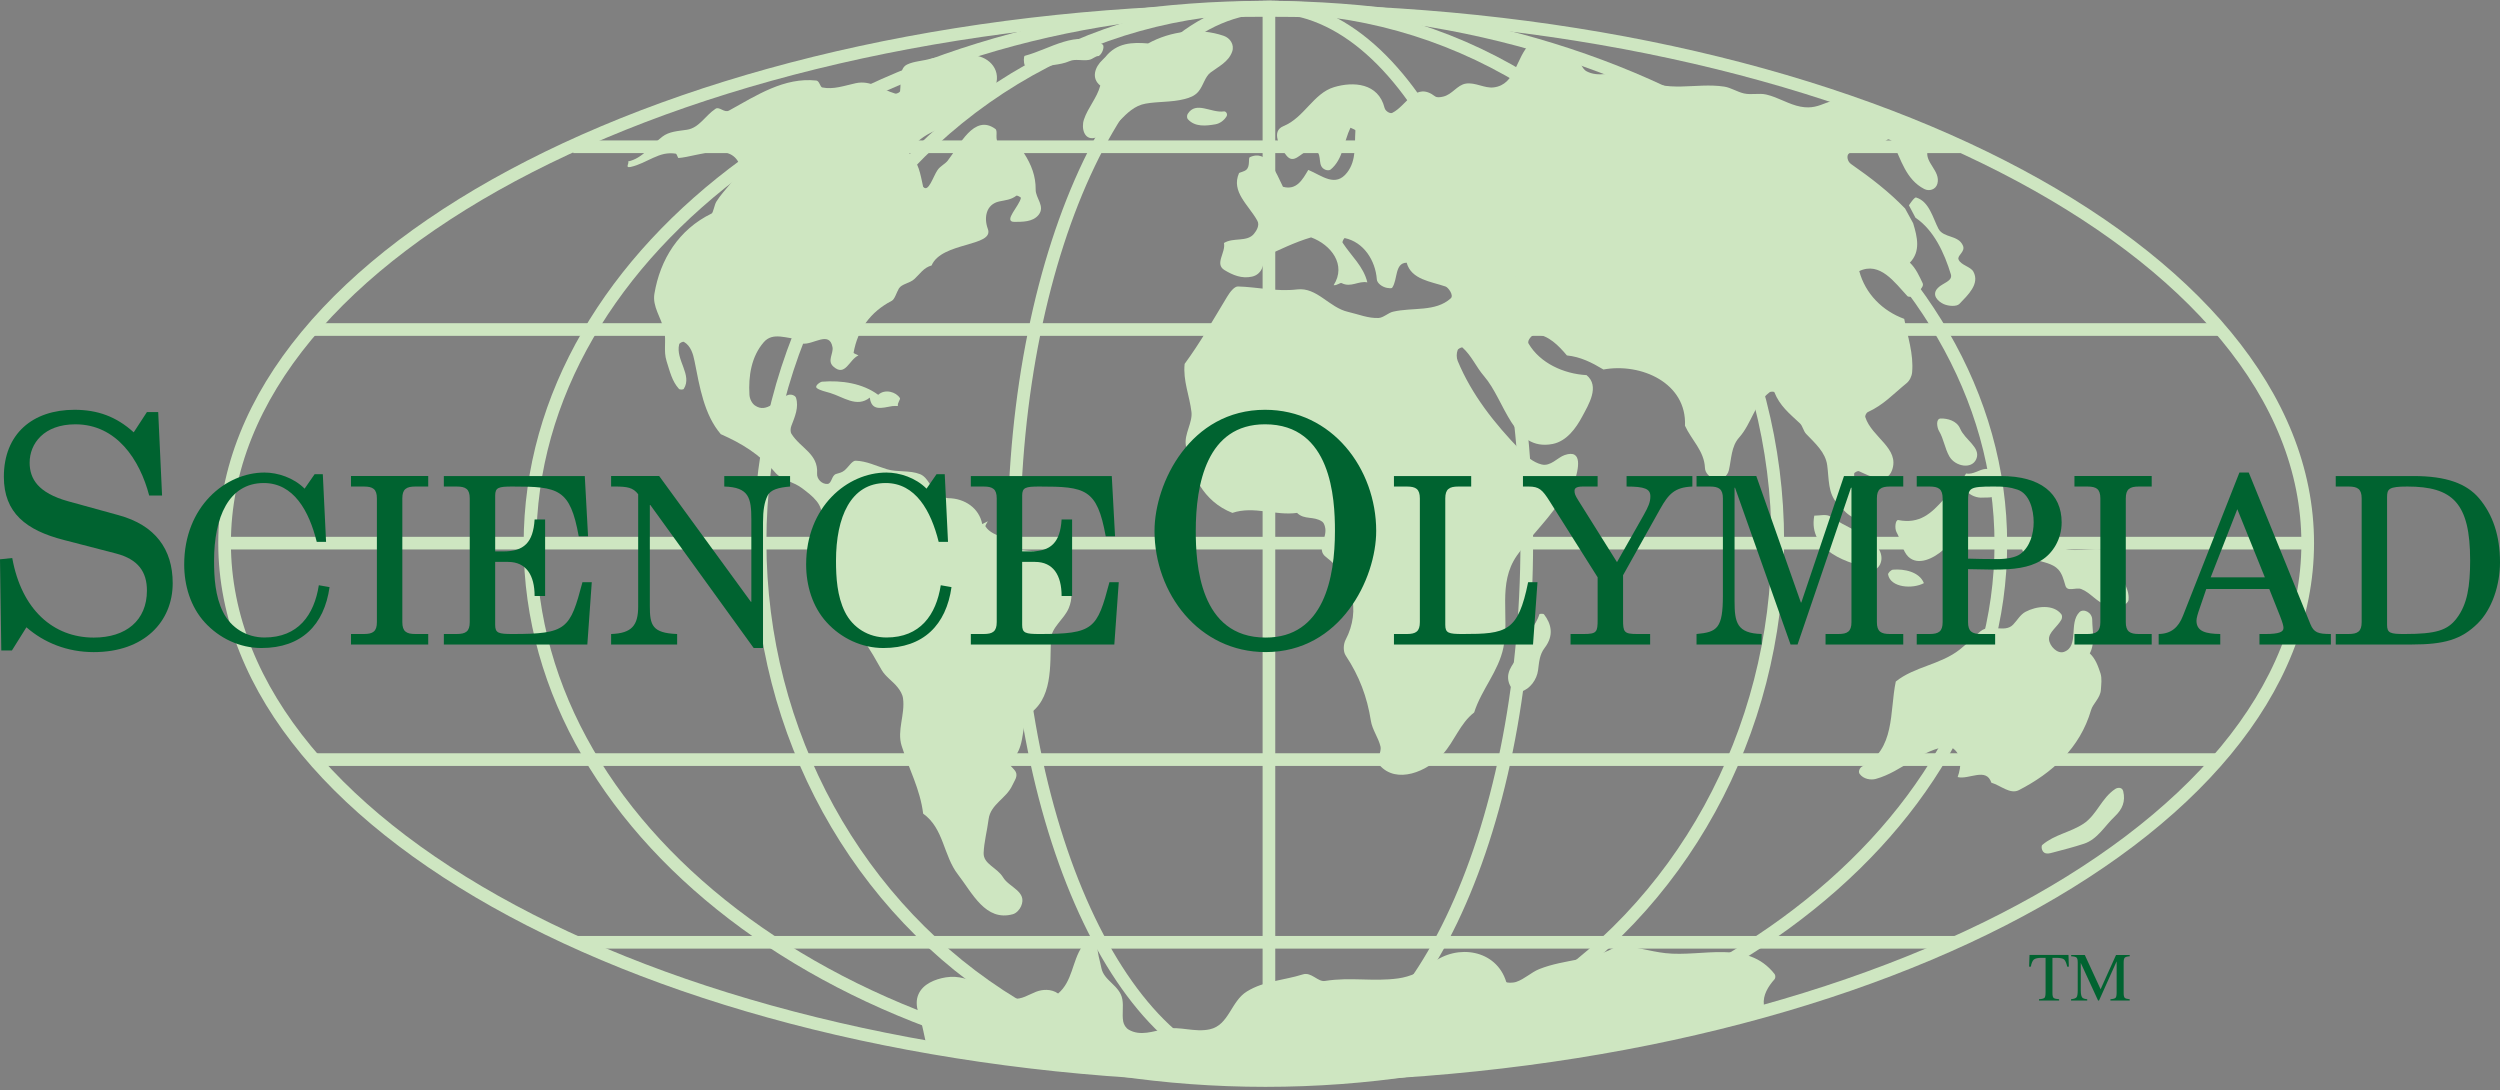 <?xml version="1.0" encoding="utf-8"?>
<!-- Generator: Adobe Illustrator 16.0.0, SVG Export Plug-In . SVG Version: 6.00 Build 0)  -->
<!DOCTYPE svg PUBLIC "-//W3C//DTD SVG 1.1//EN" "http://www.w3.org/Graphics/SVG/1.1/DTD/svg11.dtd">
<svg version="1.1" id="Layer_1" xmlns="http://www.w3.org/2000/svg" xmlns:xlink="http://www.w3.org/1999/xlink" x="0px" y="0px"
	 width="358.021px" height="156.137px" viewBox="0 0 358.021 156.137" enable-background="new 0 0 358.021 156.137"
	 xml:space="preserve">
<rect x="0" y="0" width="358.021" height="156.137" fill="#808080" stroke="none"/>
<g id="Layer_1_1_">
	<path fill="#FFFFFF" d="M203.433,51.538"/>
</g>
<g id="_x32_0th_Layer_1">
	<path display="none" fill="#FFFFFF" d="M32.163,77.784c0,42.133,66.781,76.284,149.156,76.284
		c82.379,0,149.164-34.151,149.164-76.284c0-42.133-66.785-76.289-149.164-76.289C98.944,1.495,32.163,35.651,32.163,77.784z"/>
	<g>
		<path fill="#CEE6C1" d="M273.374,29.405c0.074-0.121,0.781-1.199,1.031-1.121c1.883,0.566,2.402,2.957,3.195,4.469
			c0.723,1.371,2.891,0.867,3.525,2.461c0.332,0.853-0.879,1.388-0.646,1.945c0.336,0.828,1.729,1.012,2.129,1.75
			c0.949,1.758-0.814,3.367-2.004,4.609c-0.387,0.414-1.547,0.336-2.227,0.039c-0.809-0.355-1.844-1.306-0.859-2.32
			c0.695-0.723,2.164-0.969,1.859-1.961c-0.922-3.017-2.406-6.305-5.07-8.103L273.374,29.405z"/>
		<path fill="#CEE6C1" d="M273.976,31.963c0.617,2.009,1.09,4.056-0.469,5.652c0.863,0.805,1.355,1.941,1.82,2.91
			c0.305,0.621-0.746,1.348-1.453,1.875c-0.176,0.133-0.594,0.141-0.723,0c-1.811-1.938-3.918-4.992-6.891-3.578
			c0.879,3.266,3.326,5.703,6.439,6.844c0.496,2.539,1.365,5.027,1.133,7.642c-0.047,0.563-0.344,1.194-0.779,1.555
			c-1.945,1.586-3.303,3.117-5.557,4.147c-0.219,0.099-0.432,0.517-0.367,0.728c0.928,2.91,4.975,4.453,3.82,7.617
			c-0.789,2.147-3.135,0.844-4.729,0.125c-0.172-0.078-0.672,0.184-0.684,0.336c-0.156,2.219,2.098,3.75,1.527,6.031
			c-1.57,1.18-2.965-0.734-3.914-1.72c-1.396-1.44-1.207-3.547-1.478-5.504c-0.25-1.848-1.702-3.113-3.022-4.492
			c-0.402-0.422-0.478-1.129-0.898-1.516c-1.496-1.396-2.879-2.504-3.648-4.449c-0.039-0.094-0.52-0.117-0.693,0.017
			c-2.188,1.707-2.543,4.434-4.357,6.483c-1.135,1.273-1.082,3.023-1.471,4.703c-0.203,0.898-1.236,1.641-2.229,1.172
			c-0.572-0.272-1.164-0.819-1.189-1.539c-0.104-2.438-1.939-4-2.861-6.035c0.279-6.125-6.281-9.034-11.678-8.051
			c-1.672-1-3.271-1.813-5.232-2.016c-1.211-1.441-2.629-2.871-4.441-3.039c-0.43-0.047-1.316,0.875-1.047,1.344
			c1.633,2.789,5.023,4.336,8.305,4.517c1.945,1.594,0.281,4.233-0.617,5.922c-0.891,1.676-2.242,3.547-4.25,3.938
			c-5.688,1.109-6.789-6.215-9.805-9.703c-1.148-1.323-1.773-2.922-3.102-4.112c-0.086-0.074-0.594,0.145-0.682,0.354
			c-0.184,0.469-0.188,1.098,0,1.563c2.023,4.871,5.281,8.961,8.949,12.758c0.813,0.84,1.832,1.772,3.082,2.078
			c1.279,0.305,2.263-0.992,3.268-1.345c2.701-0.944,1.965,2.109,1.434,3.806c-0.203,0.651-1.078,1.03-1.434,1.68
			c-1.855,3.406-4.563,5.664-6.813,8.891c-2.828,4.063-1.027,8.712-1.938,13.173c-0.699,3.426-3.145,6.017-4.189,9.305
			c-2.039,1.587-2.777,4.063-4.496,5.984c-2.207,2.469-6.617,4.348-9.063,1.551c-0.599-0.676,0.353-1.806,0.141-2.672
			c-0.305-1.272-1.168-2.375-1.375-3.673c-0.53-3.401-1.655-6.401-3.594-9.327c-0.396-0.586-0.358-1.629-0.022-2.271
			c2.219-4.211,1.008-8.957-2.828-11.867c-1.438-1.086,0.281-2.754-0.121-4.289c-0.073-0.293-0.185-0.608-0.409-0.766
			c-1.228-0.84-2.556-0.211-3.595-1.25c-3.108,0.438-6.211-1.039-9.262,0c-4.172-1.633-6.023-5.555-6.668-9.691
			c-0.25-1.604,0.992-3.245,0.805-4.776c-0.273-2.32-1.227-4.461-0.977-6.871c2.266-3.09,4.047-6.246,6.094-9.629
			c0.391-0.648,1.023-1.474,1.547-1.457c2.801,0.074,5.508,0.776,8.483,0.422c2.836-0.332,4.556,2.59,7.271,3.215
			c1.488,0.34,2.888,0.945,4.375,0.875c0.677-0.027,1.401-0.742,2.063-0.897c2.863-0.664,6.094,0.069,8.285-1.923
			c0.461-0.422-0.359-1.551-0.746-1.684c-2.066-0.715-4.926-0.98-5.574-3.414c-1.734,0.035-1.262,2.402-2.07,3.578
			c-0.094,0.133-0.473,0.078-0.742,0.031c-0.734-0.129-1.426-0.699-1.461-1.207c-0.203-2.746-1.891-5.349-4.598-5.927
			c-0.082-0.016-0.395,0.523-0.309,0.66c1.271,1.949,2.99,3.375,3.547,5.685c-1.254-0.263-2.354,0.789-3.682,0.104
			c-0.211-0.104-0.68,0.375-1.146,0.297c1.875-2.926-0.379-5.805-3.229-6.844c-2.379,0.695-4.582,1.82-6.84,2.816
			c0.189,1.151-0.279,2.504-1.613,2.801c-1.48,0.336-2.773-0.229-3.938-0.93c-1.473-0.888,0.203-2.517-0.086-3.884
			c1.355-0.84,3.305-0.094,4.297-1.315c0.332-0.41,0.865-1.199,0.482-1.879c-1.25-2.258-3.792-4.142-2.625-6.806
			c0.047-0.108,0.719-0.198,1.047-0.487c0.602-0.539,0.227-1.668,0.512-1.802c2.534-1.184,3.746,2.242,4.737,4.238
			c1.953,0.543,2.806-1.026,3.625-2.418c1.961,0.81,3.888,2.57,5.578,0.359c1.336-1.734,1.03-3.938,1.172-6
			c0.009-0.117-0.44-0.263-0.711-0.398c-0.97,1.996-1.039,4.521-2.853,6c-0.172,0.133-0.53,0.109-0.758,0.008
			c-1.188-0.512-0.384-1.952-1.281-2.715c-0.241-0.207-0.758-0.147-1.133-0.03c-1.147,0.362-2.095,2.047-3.156,0.702
			c-0.938-1.19-2.241-3.448-0.414-4.194c2.978-1.215,4.293-4.695,7.242-5.582c2.742-0.828,6.353-0.617,7.242,2.979
			c0.125,0.478,0.801,0.855,1.094,0.707c2.147-1.074,3.289-4.547,6.142-2.367c0.267,0.203,0.758,0.125,1.151,0.035
			c1.315-0.305,2.004-1.664,3.246-1.862c1.349-0.216,2.681,0.702,3.987,0.543c3.216-0.392,3.164-4.363,5.255-6.293
			c2.43-0.488,3.991,1.655,6.405,2.163c0.759,0.156,0.853,1.406,1.656,1.828c1.69,0.892,3.563,0.103,5.211,0.203
			c0.733,0.047,1.655,0.138,2.43,0.625c3.828,2.398,7.953,0.738,12.048,1.359c0.961,0.141,1.854,0.758,2.858,0.983
			c1.06,0.234,2.133-0.086,3.185,0.156c1.737,0.41,3.198,1.406,4.887,1.73c3.238,0.633,4.063-1.793,7.177-0.642
			c3.823,1.418,10.004,3.396,13.418,5.371c-0.797,0.681-2.117,0.563-2.379,1.547c-0.466,1.746,1.901,2.931,1.391,4.773
			c-0.229,0.828-1.163,1.121-1.887,0.742c-2.599-1.345-3.319-4.181-4.526-6.73c-0.103-0.215-0.574-0.44-0.695-0.354
			c-1.84,1.305-4.082,0.688-5.598,2.043c-0.306,0.272-0.195,1.094,0.34,1.469c2.879,2.008,5.383,3.934,7.737,6.363L273.976,31.963z"
			/>
		<path fill="#CEE6C1" d="M268.741,78.217c0.93,1.01,0.961,2.514-0.063,3.277c-4.049-0.695-9.781-2.609-8.859-7.647
			c0.805,0,1.75-0.267,2.32,0.133C264.44,75.581,266.87,76.19,268.741,78.217z"/>
		<path fill="#CEE6C1" d="M275.519,83.51c-1.607,0.871-4.766,0.668-5.129-1.227c-0.039-0.219,0.418-0.68,0.707-0.703
			C272.702,81.452,274.862,81.877,275.519,83.51z"/>
		<path fill="#CEE6C1" d="M278.351,78.698c-1.473,1.315-3.693,2.366-5.078,1.016c-0.813-0.789-1.016-2.328-1.676-3.508
			c-0.297-0.539-0.168-1.805,0.258-1.727c3.074,0.594,4.725-0.961,6.535-3c0.117-0.142,0.59-0.138,0.695,0
			C280.64,73.561,280.468,76.807,278.351,78.698z"/>
		<path fill="#CEE6C1" d="M283.96,71.26c-1.656,0.16-3.805-1.504-2.398-3.452c1.047,0.202,1.906-0.609,2.82-0.656
			c1.938-0.105,1.871,1.897,1.504,3.453C285.687,71.427,284.562,71.206,283.96,71.26z"/>
		<path fill="#CEE6C1" d="M280.71,61.385c0.695,1.642,3.004,2.695,2.313,4.349c-0.641,1.526-3.021,1.069-3.848-0.355
			c-0.684-1.194-0.785-2.469-1.508-3.688c-0.262-0.449-0.492-1.738,0.27-1.758C278.882,59.917,280.218,60.229,280.71,61.385z"/>
		<path fill="#CEE6C1" d="M221.202,92.792c-0.738,0.961-0.785,2.031-0.938,3.185c-0.178,1.371-1.168,2.685-2.371,3.043
			c-1.271,0.371-2.188-1.272-1.855-2.603c0.359-1.461,1.742-2.344,2.094-4.012c0.344-1.63,1.82-2.712,2.32-4.445
			c0.023-0.065,0.555-0.112,0.664,0.021C222.155,89.331,222.585,90.986,221.202,92.792z"/>
		<path fill="#CEE6C1" d="M174.054,17.802c-1.367,0.238-2.945,0.41-3.961-0.754c-0.133-0.159-0.129-0.543,0-0.741
			c1.191-1.892,3.344-0.086,5.199-0.353c0.254-0.035,0.57,0.363,0.359,0.711C175.288,17.26,174.687,17.69,174.054,17.802z"/>
		<path fill="#CEE6C1" d="M157.366,8.018c-0.539,0-0.828,0.448-1.418,0.559c-0.938,0.168-1.965-0.176-2.762,0.172
			c-1.5,0.652-2.973,0.48-4.5,1.017c-0.621,0.215-1.539,0.305-1.906-0.371c-0.234-0.418-0.172-1.355-0.035-1.398
			c3.746-1,7.355-3.789,11.145-1.633c0.273,0.156,0.113,1.004-0.32,1.469L157.366,8.018z"/>
		<path fill="#CEE6C1" d="M158.296,8.167c1.633-2.055,3.848-2.133,6.117-1.944c3.23-1.771,7.285-2.306,10.824-1.095
			c0.898,0.306,1.582,1.242,1.215,2.281c-0.523,1.453-1.922,2.102-3.082,2.969c-0.809,0.603-1.004,1.797-1.707,2.685
			c-0.543,0.68-1.301,0.938-2.039,1.125c-1.859,0.477-3.711,0.323-5.582,0.655c-3.113,0.563-4.223,4.23-7.313,4.91
			c-1.465,0.32-1.91-1.405-1.5-2.641c0.574-1.711,1.863-3.078,2.34-4.855c-1.324-1.051-0.789-2.659,0.336-3.698L158.296,8.167z"/>
		<path fill="#CEE6C1" d="M148.315,27.151c-0.012,1.25,1.41,2.397,0.41,3.633c-0.844,1.039-2.367,0.98-3.484,0.992
			c-1.633-0.031,0.777-2.332,0.961-3.435c0.012-0.09-0.547-0.395-0.652-0.313c-0.773,0.594-1.602,0.637-2.449,0.82
			c-1.898,0.414-2.227,2.332-1.633,3.938c0.953,2.555-6.625,1.84-8.055,5.23c-1.156,0.323-1.637,1.188-2.473,1.952
			c-0.652,0.603-1.816,0.685-2.215,1.355c-0.344,0.582-0.586,1.535-1.031,1.766c-3.078,1.591-4.875,4.168-5.453,7.427
			c-0.016,0.086,0.441,0.25,0.703,0.383c-1.336,0.565-1.875,3.141-3.602,1.594c-0.922-0.824,0.047-1.867-0.121-2.781
			c-0.441-2.401-2.773-0.285-4.309-0.508c-0.18-0.022-0.281-0.625-0.422-0.633c-1.852-0.059-3.789-1.078-5.105,0.426
			c-1.793,2.063-2.215,4.849-2.059,7.535c0.031,0.555,0.328,1.211,0.781,1.531c1.766,1.227,3.07-0.961,4.781-1.508
			c0.461-0.142,1.008,0.102,1.109,0.413c0.422,1.345-0.148,2.681-0.664,4.013c-0.141,0.354-0.172,0.852,0.016,1.151
			c1.297,2.07,3.859,2.845,3.664,5.681c-0.059,0.809,0.719,1.555,1.492,1.492c0.633-0.056,0.57-1.234,1.242-1.431
			c0.422-0.121,0.832-0.211,1.172-0.492c0.602-0.491,1.102-1.422,1.617-1.405c1.609,0.059,2.898,0.741,4.492,1.227
			c1.484,0.449,3.246,0.105,4.734,0.703c1.148,0.461,1.438,1.914,2.477,2.688c0.492,0.366,1.047,0.741,1.59,0.75
			c2.316,0.03,4.395,1.413,4.832,3.706c0.27-0.133,0.539-0.27,0.805-0.401c-0.137,0.27-0.414,0.625-0.328,0.758
			c1.129,1.719,3.867,1.305,4.754,3.271c1.77,0.439,3.84-0.074,5.141,1.297c1.824,1.93,3.09,4.559,2.016,7.121
			c-0.688,1.633-2.492,2.729-2.551,4.469c-0.129,3.723,0.305,8.68-3.398,10.863c-0.891,2.236-0.32,4.779-2.328,6.543
			c-0.578,0.504,0.371,0.979,0.672,1.533c0.375,0.686-0.207,1.363-0.461,1.941c-0.852,1.91-3.137,2.715-3.41,4.891
			c-0.211,1.66-0.652,3.26-0.707,4.824c-0.051,1.598,1.93,2.063,2.797,3.504c0.855,1.422,3.477,1.992,2.57,4.109
			c-0.211,0.492-0.684,1.008-1.172,1.145c-3.914,1.1-5.813-3.025-7.863-5.668c-2.121-2.732-2.012-6.602-4.996-8.732
			c-0.418-3.471-2.031-6.379-3.078-9.703c-0.699-2.211,0.512-4.479,0.199-6.793c-0.074-0.574-0.395-1.117-0.773-1.59
			c-0.73-0.914-1.73-1.518-2.293-2.492c-1.617-2.807-3.109-5.828-6.129-7.195c-0.75-2.926-2.551-4.979-4.426-7.25
			c-0.305-2.594,1.219-4.809,1.871-7.281c0.496-1.914-1.309-3.241-2.73-4.315c-1.223-0.922-2.898-1.142-3.82-2.219
			c-2.258-2.642-4.781-4.168-7.801-5.505c-2.395-2.805-3.027-6.78-3.754-10.438c-0.203-1.039-0.539-2.203-1.52-2.773
			c-0.152-0.086-0.645,0.152-0.684,0.349c-0.551,2.207,1.93,4.391,0.656,6.379c-0.078,0.125-0.563,0.133-0.688,0
			c-1.008-1.113-1.305-2.531-1.766-3.949c-0.492-1.535-0.008-2.969-0.359-4.449c-0.43-1.823-1.695-3.387-1.391-5.219
			c0.82-4.914,3.477-9.203,8.195-11.5c0.234-0.113,0.398-1.254,0.68-1.703c1.086-1.742,2.727-2.977,3.453-4.938
			c-1.168-3.845-6.008-1.539-8.871-1.306c-0.113,0.013-0.227-0.594-0.406-0.629c-2.336-0.418-4.137,1.398-6.434,1.902
			c-0.914,0.203-0.141-0.566-0.398-0.773c2.109-0.461,3.258-2.276,4.898-3.543c1.012-0.78,2.273-0.809,3.539-1.004
			c1.773-0.27,2.617-2.026,4.105-3.008c0.551-0.359,1.246,0.633,1.926,0.258c3.973-2.194,7.906-4.789,12.5-4.297
			c0.445,0.047,0.555,0.93,0.84,0.988c1.629,0.332,3.145-0.246,4.813-0.609c2.152-0.465,3.719,0.93,5.645,1.488
			c0.215,0.059,0.68-0.18,0.699-0.353c0.172-1.414-0.191-3.223,0.996-3.805c1.008-0.492,2.328-0.508,3.559-0.883
			c0.973-0.293,2.129-0.035,3.199,0.07c0.66,0.063,1.586-0.523,2.398-0.521c2.305,0,4.344,1.832,3.543,4.316
			c-0.715,2.227-2.691,3.422-4.684,4.569c-0.09,0.056-0.164,0.56-0.484,0.656c-2.734,0.848-6.023,1.892-7.234,4.461
			c1.422,1.453,1.578,2.918,2.008,4.832c0.742,0.926,1.434-1.483,2.059-2.387c0.395-0.578,1.078-0.867,1.449-1.336
			c1.699-2.172,3.773-6.781,6.836-4.556c0.438,0.32-0.203,1.617,0.582,2.169c1.098,0.762,2.73,0.073,3.52,1.309
			C147.698,23.573,148.339,25.229,148.315,27.151z"/>
		<path fill="#CEE6C1" d="M127.78,58.159c-1.516,0.258-2.961,0.777-3.219-1.219c-1.844,1.492-3.789-0.094-5.68-0.664
			c-0.625-0.188-1.418-0.349-1.875-0.676c-0.438-0.313,0.453-0.918,0.719-0.938c2.789-0.223,5.797,0.223,8.039,1.879
			c0.969-0.897,2.574-0.414,3.109,0.469c0.113,0.185-0.375,0.664-0.289,1.138C128.312,58.147,128.05,58.116,127.78,58.159z"/>
		<path fill="#CEE6C1" d="M132.202,147.514c-0.328-1.802-1.422-3.474-0.652-5.164c0.648-1.431,2.324-2.125,3.895-2.384
			c3.695-0.598,6.129,2.396,9.664,3.031c1.133,0.203,2.25-0.582,3.258-0.965c0.914-0.353,2.164-0.453,3.164,0.25
			c2.063-1.75,2-4.582,3.414-6.711c0.262-0.396,1.418-0.134,2.219-0.134c-0.031,1.095,0.359,2.117,0.563,3.188
			c0.352,1.836,2.648,2.5,3,4.474c0.195,1.073-0.066,2.121,0.129,3.198c0.082,0.449,0.387,0.931,0.777,1.156
			c1.664,0.979,3.531,0.224,5.242-0.113c2.086-0.405,4.195,0.543,6.375,0.066c2.758-0.604,3.016-4.009,5.32-5.423
			c2.473-1.522,5.297-1.582,8.008-2.44c1.219-0.387,2.147,1.104,3.164,0.94c3.664-0.594,6.897,0.13,10.478-0.366
			c1.78-0.246,3.37-1,4.905-2.195c3.547-2.772,9.156-1.957,10.582,2.695c0.043,0.155,0.935,0.164,1.426,0
			c1.203-0.406,2.156-1.375,3.289-1.828c3.695-1.483,7.772-1.19,11.22-3.353c2.344,0.031,4.551,0.806,6.858,1.063
			c5.306,0.595,11.733-1.992,15.642,3c0.133,0.172,0.133,0.574-0.004,0.728c-0.935,1.056-1.699,2.289-1.539,3.664l0.159,0.526
			c-21.172,5.896-45.438,9.246-71.233,9.246c-17.132,0-33.583-1.478-48.901-4.194L132.202,147.514z"/>
		<path fill="#CEE6C1" d="M220.397,39.62c-0.094-0.234,0.031-0.547-0.061-0.781c-0.551-1.397-2.43-2.203-1.254-4.086
			c0.086-0.141-0.154-0.645-0.34-0.68c-1.104-0.199-2.152,0.129-2.811,1.531c1.383,1.383,0.219,3.905,1.75,5.055
			c0.898,0.672,2.393,1.848,3.387,0.508C221.468,40.643,220.624,40.174,220.397,39.62z"/>
		<path fill="#CEE6C1" d="M300.862,98.802c-0.074,1.146-1.141,1.974-1.402,2.88c-1.594,5.469-5.586,9.022-10.332,11.469
			c-1.254,0.647-2.59-0.659-3.949-1.063c-0.727-2.25-3.223-0.396-4.828-0.805c0.551-1.508,0.738-3.523-1.207-4.43
			c-3.996,0.422-6.729,3.645-10.504,4.693c-0.727,0.199-1.77,0.035-2.32-0.711c-0.266-0.361,0.049-0.93,0.385-1.09
			c4.758-2.371,3.879-7.84,4.789-12.146c2.68-2.148,6.396-2.402,9.146-4.57c1.061-0.832,1.887-1.719,2.979-2.621
			c1.396-1.156,3.461,0.313,4.68-0.961c0.586-0.609,1.031-1.438,1.768-1.828c1.563-0.836,4.012-1.121,5.141,0.354
			c0.133,0.176,0.117,0.537,0.008,0.75c-0.555,1.029-1.836,1.818-1.781,2.826c0.06,0.971,1.211,2.143,2.141,1.807
			c2.225-0.797,0.646-4.117,2.221-5.691c0.561-0.559,1.814,0.004,1.828,1.082c0.012,1.604,0.451,3.273-0.346,4.828
			c0.828,0.773,1.191,1.836,1.527,2.844C301.042,97.15,300.913,97.999,300.862,98.802z"/>
		<path fill="#CEE6C1" d="M302.874,116.9c-1.48,1.397-2.492,3.298-4.445,3.935c-1.453,0.474-2.91,0.854-4.414,1.246
			c-0.5,0.133-1.25,0.379-1.555-0.345c-0.094-0.228-0.125-0.62,0.012-0.733c1.762-1.504,3.988-1.78,5.887-3.03
			c1.945-1.281,2.566-3.681,4.586-5c0.307-0.199,0.971-0.281,1.117,0.336C304.409,114.768,303.952,115.877,302.874,116.9z"/>
		<path fill="#CEE6C1" d="M304.085,86.667c-0.777,0.19-1.617,0.203-2.379-0.008c-1.434-0.398-2.285-1.773-3.66-2.306
			c-0.758-0.289-1.977,0.47-2.262-0.483c-0.246-0.84-0.457-1.699-1.012-2.306c-1.609-1.78-5.871-0.733-5.164-4.093
			c2.059-0.134,3.789,0.305,5.711,1.008c2.344,0.854,5.133-0.556,7.521,0.707c0.438,0.229,0.807,0.987,0.742,1.491
			c-0.236,2.044,1.432,3.324,1.242,5.238C304.796,86.213,304.405,86.581,304.085,86.667z"/>
	</g>
	<g>
		<path fill="none" stroke="#CEE6C1" stroke-width="1.812" d="M181.522,77.377"/>
		<g>
			<path fill="none" stroke="#CEE6C1" stroke-width="1.812" d="M32.163,77.784c0,42.133,66.781,76.284,149.156,76.284
				c82.379,0,149.164-34.151,149.164-76.284c0-42.133-66.785-76.289-149.164-76.289C98.944,1.495,32.163,35.651,32.163,77.784z"/>
			<path fill="none" stroke="#CEE6C1" stroke-width="1.812" d="M181.319,77.784"/>
		</g>
		<path fill="none" stroke="#CEE6C1" stroke-width="1.812" d="M75.897,77.881c0,42.449,47.152,76.859,105.32,76.859
			c58.164,0,105.32-34.41,105.32-76.859c0-42.444-47.156-76.854-105.32-76.854C123.05,1.026,75.897,35.436,75.897,77.881z"/>
		<path fill="none" stroke="#CEE6C1" stroke-width="1.812" d="M181.218,77.881"/>
		<ellipse fill="none" stroke="#CEE6C1" stroke-width="1.812" cx="181.722" cy="77.581" rx="72.871" ry="76.57"/>
		<path fill="none" stroke="#CEE6C1" stroke-width="1.812" d="M181.722,77.581"/>
		<path fill="none" stroke="#CEE6C1" stroke-width="1.812" d="M145.202,77.581c0,42.289,16.441,76.569,36.719,76.569
			c20.281,0,36.727-34.28,36.727-76.569S202.202,1.01,181.921,1.01C161.644,1.01,145.202,35.292,145.202,77.581z"/>
		<path fill="none" stroke="#CEE6C1" stroke-width="1.812" d="M181.921,77.581"/>
		<line fill="none" stroke="#CEE6C1" stroke-width="1.812" x1="181.722" y1="1.295" x2="181.722" y2="154.67"/>
		<line fill="none" stroke="#CEE6C1" stroke-width="1.812" x1="330.468" y1="77.784" x2="32.171" y2="77.784"/>
		<line fill="none" stroke="#CEE6C1" stroke-width="1.812" x1="318.093" y1="47.19" x2="44.749" y2="47.19"/>
		<line fill="none" stroke="#CEE6C1" stroke-width="1.812" x1="317.688" y1="108.78" x2="44.952" y2="108.78"/>
		<line fill="none" stroke="#CEE6C1" stroke-width="1.812" x1="280.046" y1="134.943" x2="82.694" y2="134.943"/>
		<line fill="none" stroke="#CEE6C1" stroke-width="1.812" x1="280.757" y1="21.018" x2="82.089" y2="21.018"/>
	</g>
</g>
<g id="SO_text">
	<g>
		<g>
			<path fill="#006330" d="M21.041,59.01h1.615l0.554,11.951h-1.846c-1.338-5.122-4.661-10.196-10.567-10.196
				c-4.521,0-6.552,2.769-6.552,5.49c0,2.308,1.199,4.337,5.537,5.537l7.198,1.984c5.26,1.43,7.752,4.891,7.752,9.736
				c0,5.49-4.061,9.875-11.305,9.875c-3.784,0-7.106-1.34-9.644-3.555l-2.076,3.322H0.185L0,80.098l1.753-0.187
				c1.338,7.429,5.906,11.396,11.674,11.396c4.614,0,7.614-2.445,7.614-6.736c0-2.676-1.246-4.475-4.43-5.307l-7.476-1.938
				c-5.398-1.385-8.582-3.876-8.582-9.044c0-6.184,4.152-9.598,10.105-9.598c3.322,0,5.999,0.969,8.49,3.229L21.041,59.01z"/>
		</g>
		<g>
			<path fill="#006330" d="M199.624,68.172h11.063v1.504h-1.84c-1.303,0-1.871,0.368-1.871,1.704v18.112
				c0,1.169,0.469,1.303,2.475,1.303c6.281,0,7.951-0.301,9.391-7.418h1.338l-0.637,8.922h-19.916v-1.504h1.838
				c1.305,0,1.871-0.367,1.871-1.704V71.38c0-1.336-0.566-1.704-1.871-1.704h-1.838L199.624,68.172L199.624,68.172z"/>
			<path fill="#006330" d="M232.938,68.172h9.422v1.504c-2.539,0.101-3.407,1.069-4.61,3.208l-5.313,9.49v6.351
				c0,1.771,0.103,2.07,2.006,2.07h1.871v1.504h-11.396v-1.504h1.871c1.905,0,2.006-0.301,2.006-2.07v-6.05l-6.851-10.859
				c-1.069-1.704-1.538-2.14-3.041-2.14h-0.803v-1.504h10.692v1.504h-2.104c-0.869,0-1.203,0.2-1.203,0.603
				c0,0.367,0.065,0.635,0.535,1.37l5.547,8.854l3.844-6.784c0.635-1.136,0.936-1.805,0.936-2.64c0-1.069-0.802-1.403-3.408-1.403
				V68.172L232.938,68.172z"/>
			<path fill="#006330" d="M264.076,68.172h8.487v1.504h-1.904c-1.305,0-1.872,0.368-1.872,1.704v17.711
				c0,1.337,0.567,1.704,1.872,1.704h1.904v1.504h-11.129v-1.504h1.838c1.305,0,1.873-0.367,1.873-1.704V69.843h-0.067
				l-7.652,22.456h-1.003l-7.953-22.456h-0.066v16.24c0,3.074,0.336,4.612,3.878,4.712v1.504h-9.323v-1.504
				c2.977-0.268,3.775-0.835,3.775-5.514V71.38c0-1.336-0.567-1.704-1.871-1.704h-1.904v-1.504h8.557l6.383,18.112h0.065
				L264.076,68.172z"/>
			<path fill="#006330" d="M274.494,68.172h12.063c5.682,0,8.688,2.506,8.688,6.65c0,2.473-1.337,4.443-2.84,5.38
				c-1.838,1.136-4.045,1.37-6.885,1.37c-1.236,0-2.438-0.066-3.678-0.066v7.585c0,1.337,0.568,1.704,1.872,1.704h2.007v1.504
				h-11.229v-1.504h1.838c1.304,0,1.872-0.367,1.872-1.704V71.38c0-1.336-0.568-1.704-1.872-1.704h-1.838v-1.504H274.494z
				 M281.847,80.002c1.068,0.033,2.438,0.066,4.178,0.066c1.336,0,2.641-0.234,3.309-0.735c1.402-1.036,1.904-2.939,1.904-4.544
				c0-1.805-0.602-4.109-2.34-4.678c-1.137-0.368-1.805-0.436-3.375-0.436c-3.574,0-3.676,0.2-3.676,2.206V80.002L281.847,80.002z"
				/>
			<path fill="#006330" d="M297.079,90.795h1.838c1.305,0,1.872-0.367,1.872-1.704V71.38c0-1.336-0.567-1.704-1.872-1.704h-1.838
				v-1.504h11.062v1.504h-1.838c-1.304,0-1.872,0.368-1.872,1.704v17.711c0,1.337,0.568,1.704,1.872,1.704h1.838v1.504h-11.062
				V90.795z"/>
			<path fill="#006330" d="M309.139,90.795c1.807-0.031,2.843-0.969,3.478-2.605l8.087-20.519h1.337l8.821,21.688
				c0.502,1.234,1.104,1.437,2.939,1.437V92.3h-10.226v-1.504h0.835c2.005,0,2.604-0.301,2.604-0.869
				c0-0.301-0.134-0.769-0.468-1.637l-1.568-3.942h-9.022l-0.902,2.641c-0.334,0.936-0.501,1.537-0.501,1.904
				c0,1.569,1.403,1.871,3.408,1.903V92.3h-8.822V90.795z M324.344,82.675l-3.941-9.758l-3.812,9.758H324.344z"/>
			<path fill="#006330" d="M334.496,68.172h11.128c4.778,0,7.619,1.104,9.391,3.176c1.974,2.339,3.007,5.347,3.007,9.188
				c0,3.241-1.136,6.717-3.206,8.755c-2.341,2.307-4.778,3.008-9.457,3.008h-10.86v-1.504h1.838c1.304,0,1.872-0.367,1.872-1.704
				V71.38c0-1.336-0.568-1.704-1.872-1.704h-1.838L334.496,68.172L334.496,68.172z M341.848,89.493c0,1.169,0.471,1.303,2.476,1.303
				c4.578,0,6.182-0.532,7.483-2.237c1.537-2.007,1.938-4.611,1.938-8.32c0-8.221-2.506-10.562-8.989-10.562
				c-2.64,0-2.907,0.334-2.907,1.505L341.848,89.493L341.848,89.493z"/>
		</g>
		<g>
			<path fill="#006330" d="M45.058,67.905h1.17l0.468,9.691h-1.337c-1.103-4.445-3.308-8.422-7.585-8.422
				c-5.013,0-7.118,4.88-7.118,11.128c0,2.438,0.167,5.079,1.27,7.317c1.136,2.306,3.409,3.676,5.948,3.676
				c4.846,0,7.118-3.24,7.786-7.484l1.537,0.269c-0.769,5.414-4.01,8.722-9.758,8.722c-3.107,0-6.048-1.402-8.12-3.676
				c-2.038-2.236-2.94-5.277-2.94-8.287c0-8.288,5.915-13.166,11.495-13.166c1.905,0,4.177,0.735,5.748,2.307L45.058,67.905z"/>
			<path fill="#006330" d="M50.265,90.795h1.838c1.303,0,1.871-0.367,1.871-1.704V71.38c0-1.336-0.568-1.704-1.871-1.704h-1.838
				v-1.504h11.061v1.504h-1.838c-1.303,0-1.871,0.368-1.871,1.704v17.711c0,1.337,0.568,1.704,1.871,1.704h1.838v1.504H50.265
				V90.795z"/>
			<path fill="#006330" d="M63.562,68.172h20.184l0.468,8.622h-1.336c-1.237-6.816-2.907-7.118-9.491-7.118
				c-2.005,0-2.473,0.135-2.473,1.304v7.985h1.203c2.907,0,4.244-1.27,4.444-4.576h1.504v10.96h-1.504
				c0-2.976-1.203-4.881-3.81-4.881h-1.838v9.023c0,1.169,0.468,1.303,2.473,1.303c7.786,0,8.254-0.701,10.025-7.418h1.336
				l-0.635,8.922h-20.55v-1.504H65.4c1.303,0,1.871-0.367,1.871-1.704V71.38c0-1.336-0.568-1.704-1.871-1.704h-1.838V68.172z"/>
			<path fill="#006330" d="M103.723,68.172h9.423v1.504c-1.637,0.135-2.807,0.436-3.241,1.336c-0.435,0.902-0.635,2.039-0.635,3.812
				V92.8h-1.336L93.129,72.316h-0.067v14.502c0,2.707,0.334,3.844,3.91,3.978V92.3h-9.457v-1.504
				c2.974-0.101,3.876-1.235,3.876-3.942V70.779c-0.735-0.969-1.57-1.104-3.375-1.104h-0.501v-1.504h6.884l13.133,18.013h0.066
				V74.388c0-3.075-0.334-4.612-3.876-4.713L103.723,68.172L103.723,68.172z"/>
			<path fill="#006330" d="M134.125,67.905h1.17l0.468,9.691h-1.337c-1.103-4.445-3.308-8.422-7.585-8.422
				c-5.013,0-7.118,4.88-7.118,11.128c0,2.438,0.167,5.079,1.27,7.317c1.136,2.306,3.409,3.676,5.948,3.676
				c4.846,0,7.118-3.24,7.786-7.484l1.537,0.269c-0.769,5.414-4.01,8.722-9.757,8.722c-3.108,0-6.049-1.402-8.121-3.676
				c-2.039-2.236-2.94-5.277-2.94-8.287c0-8.288,5.915-13.166,11.495-13.166c1.905,0,4.177,0.735,5.748,2.307L134.125,67.905z"/>
			<path fill="#006330" d="M139.032,68.172h20.184l0.468,8.622h-1.336c-1.237-6.816-2.907-7.118-9.491-7.118
				c-2.005,0-2.473,0.135-2.473,1.304v7.985h1.203c2.907,0,4.244-1.27,4.444-4.576h1.504v10.96h-1.504
				c0-2.976-1.203-4.881-3.81-4.881h-1.838v9.023c0,1.169,0.468,1.303,2.473,1.303c7.786,0,8.254-0.701,10.025-7.418h1.336
				l-0.635,8.922h-20.551v-1.504h1.838c1.303,0,1.871-0.367,1.871-1.704V71.38c0-1.336-0.568-1.704-1.871-1.704h-1.838
				L139.032,68.172L139.032,68.172z"/>
		</g>
		<g>
			<path fill="#006330" d="M181.256,93.385c-9.598,0-15.919-8.443-15.919-17.35c0-6.875,5.122-17.35,15.827-17.35
				c9.599,0,15.919,8.443,15.919,17.35C197.083,82.912,191.962,93.385,181.256,93.385z M181.164,60.763
				c-8.352,0-9.921,8.583-9.921,15.272c0,4.66,0.508,15.271,10.013,15.271c8.353,0,9.92-8.582,9.92-15.271
				C191.177,71.376,190.669,60.763,181.164,60.763z"/>
		</g>
	</g>
</g>
<g id="SO_x5F_Logo_x5F_Plain_x5F_b-w_x5F_TM.ai">
</g>
<g id="text">
	<g>
		<path fill="#006330" d="M290.644,136.758h5.58l0.051,1.678h-0.235c-0.115-0.525-0.265-0.869-0.44-1.027
			c-0.179-0.158-0.555-0.238-1.125-0.238h-0.548v5.042c0,0.381,0.062,0.616,0.181,0.707c0.117,0.091,0.377,0.151,0.777,0.181v0.188
			h-2.879V143.1c0.42-0.031,0.682-0.101,0.783-0.205c0.104-0.105,0.154-0.371,0.154-0.795v-4.93h-0.553
			c-0.547,0-0.918,0.079-1.115,0.237c-0.196,0.155-0.346,0.5-0.444,1.028h-0.244L290.644,136.758z"/>
		<path fill="#006330" d="M296.592,143.098c0.406-0.041,0.669-0.137,0.783-0.275c0.115-0.143,0.173-0.475,0.173-0.993v-4
			c0-0.354-0.056-0.588-0.169-0.694c-0.112-0.105-0.369-0.171-0.769-0.188v-0.188h1.951l2.263,4.912l2.209-4.912h1.959v0.188
			c-0.366,0.025-0.603,0.091-0.708,0.197c-0.105,0.107-0.158,0.338-0.158,0.687v4.38c0,0.357,0.053,0.589,0.158,0.689
			c0.105,0.1,0.342,0.168,0.708,0.199v0.187h-2.761V143.1c0.396-0.031,0.646-0.104,0.744-0.215c0.1-0.109,0.146-0.375,0.146-0.792
			v-4.422l-2.523,5.613h-0.136l-2.479-5.384v3.929c0,0.539,0.078,0.889,0.236,1.052c0.102,0.105,0.332,0.18,0.688,0.219v0.187
			h-2.318L296.592,143.098L296.592,143.098z"/>
	</g>
</g>
</svg>
